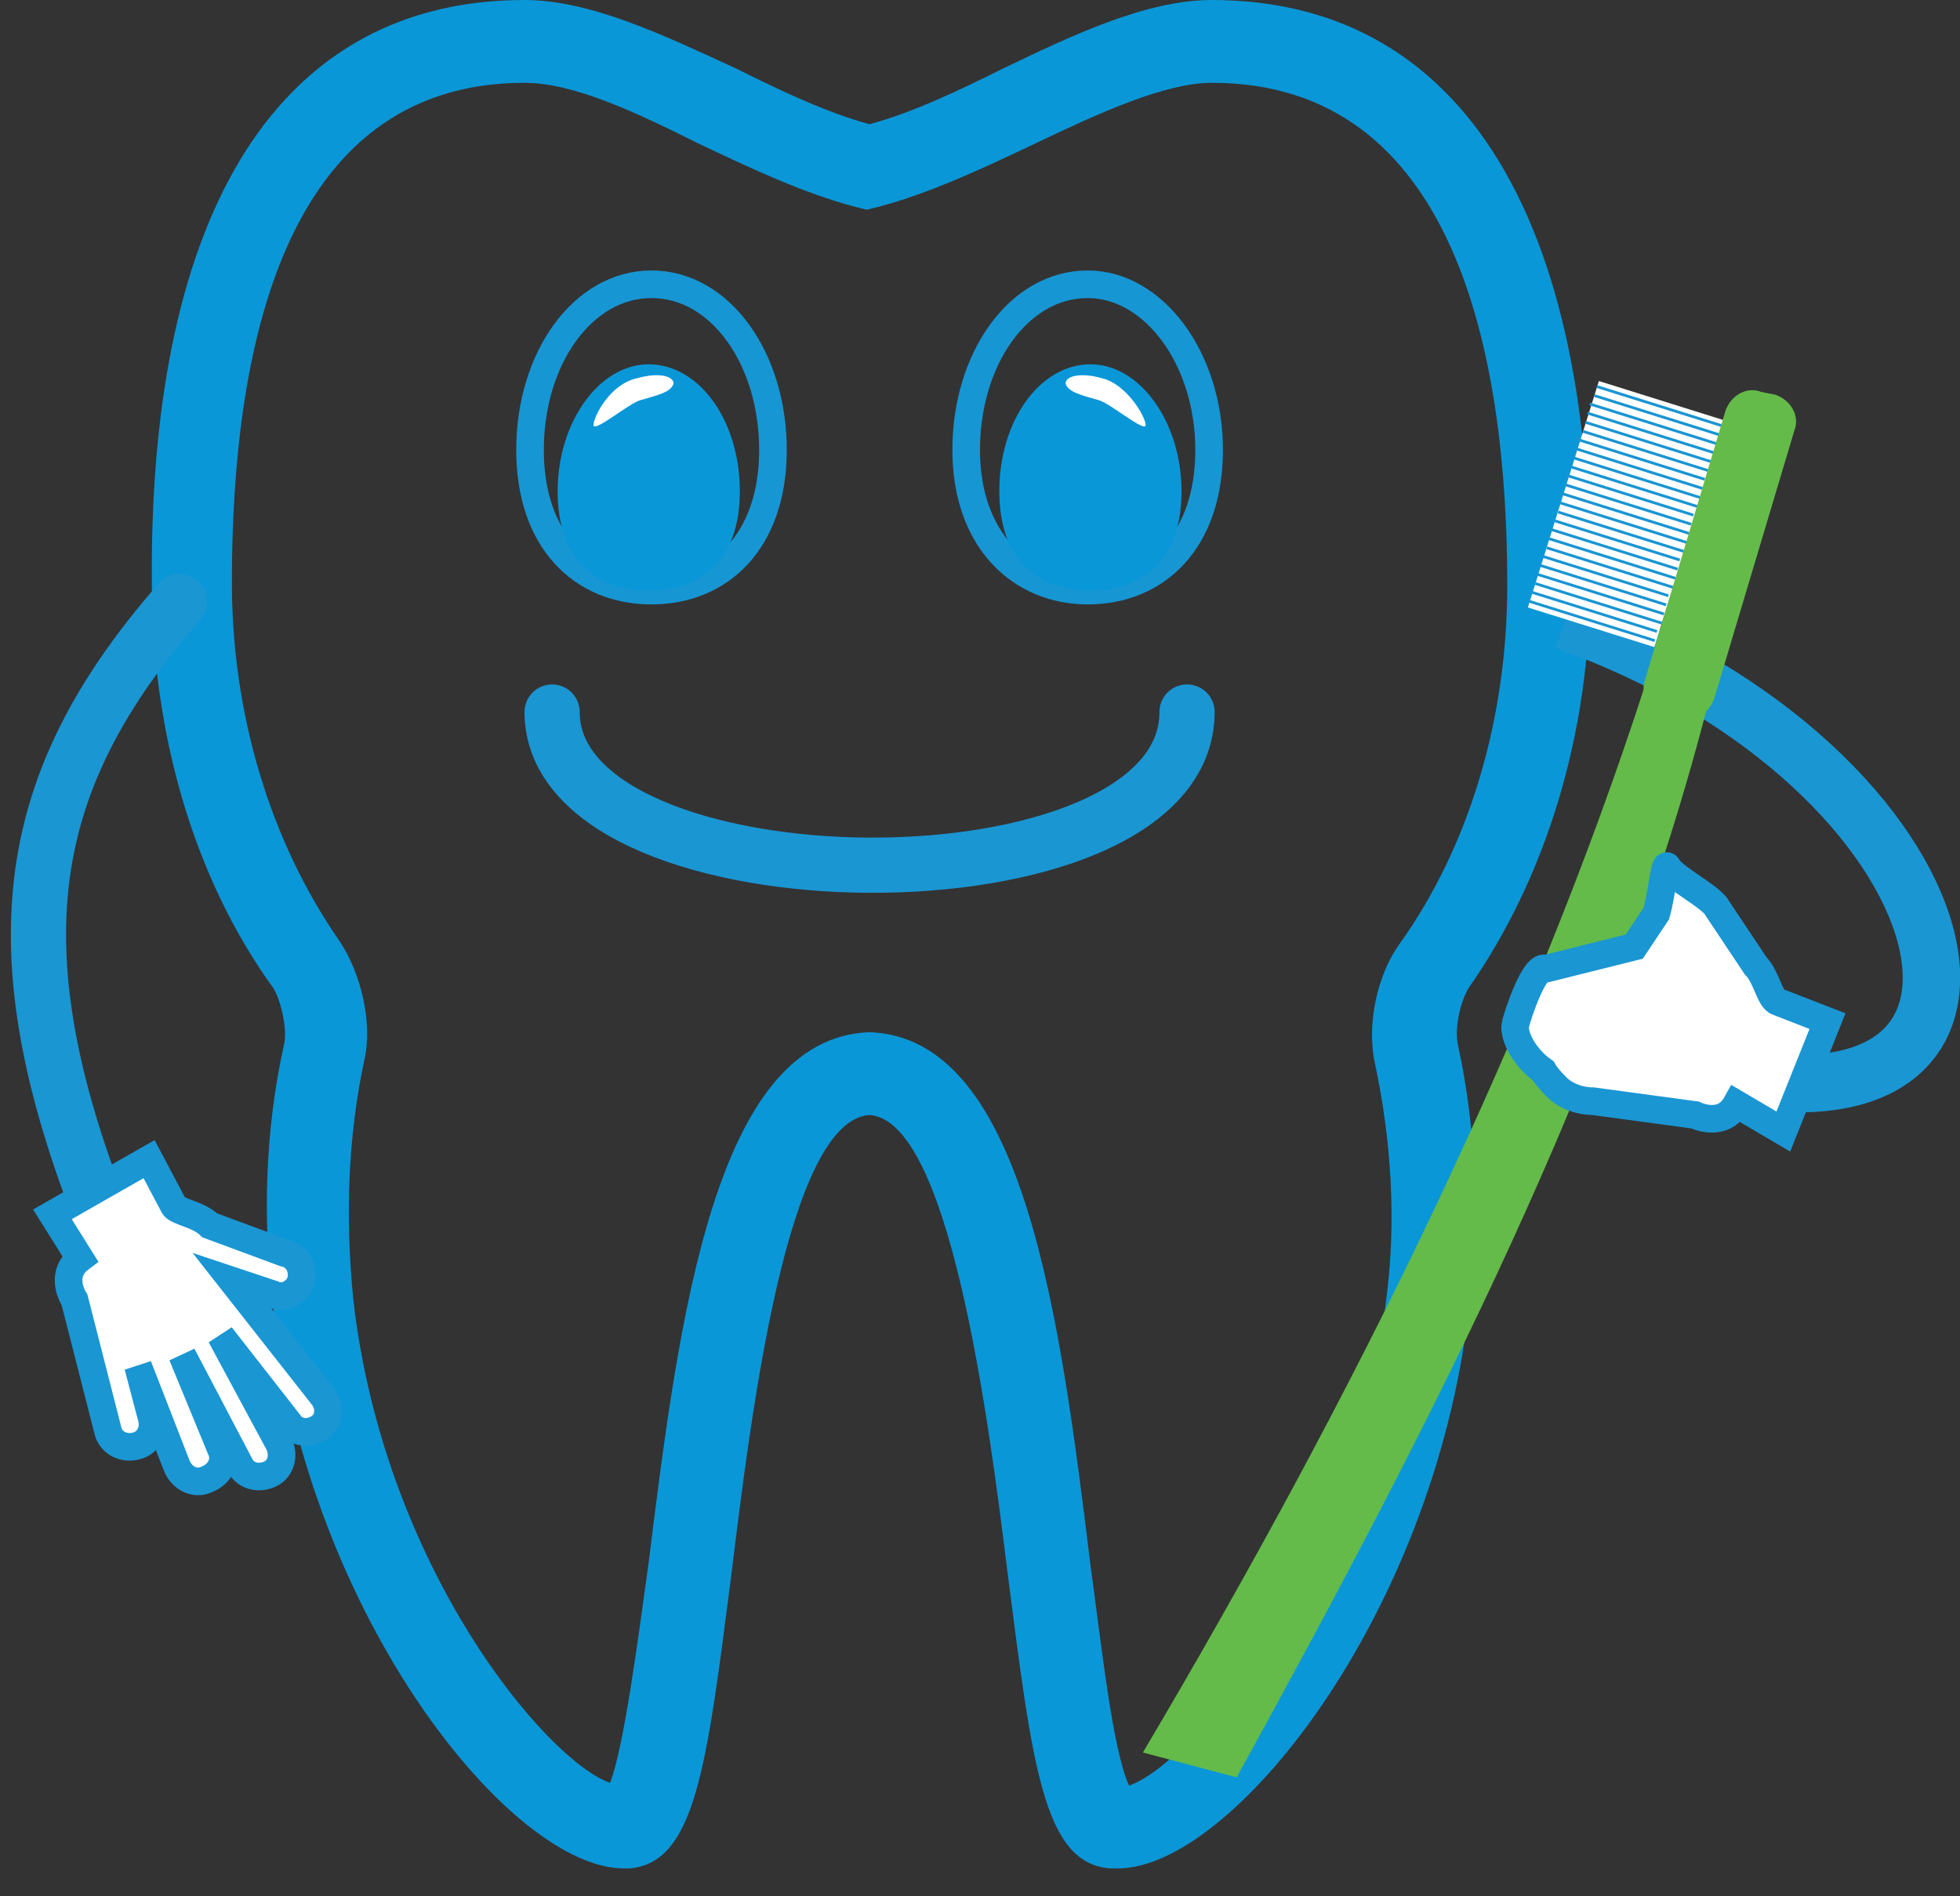 <?xml version="1.0" encoding="utf-8"?>
<!-- Generator: Adobe Illustrator 19.2.1, SVG Export Plug-In . SVG Version: 6.00 Build 0)  -->
<svg version="1.1" id="Layer_1" xmlns="http://www.w3.org/2000/svg" xmlns:xlink="http://www.w3.org/1999/xlink" x="0px" y="0px"
	 viewBox="0 0 71 68.7" style="enable-background:new 0 0 71 68.7;" xml:space="preserve">
<rect x="0" y="0" width="71" height="68.7" fill="#333333" stroke="none"/>
<style type="text/css">
	.st0{fill:#0A97D8;}
	.st1{fill:none;stroke:#1A96D3;stroke-width:2;stroke-linecap:round;stroke-miterlimit:10;}
	.st2{fill:none;stroke:#1796D4;stroke-miterlimit:10;}
	.st3{fill:#FFFFFF;}
	.st4{fill:#FFFFFF;stroke:#1A96D3;stroke-miterlimit:10;}
	.st5{fill:none;stroke:#1A96D3;stroke-width:2.081;stroke-miterlimit:10;}
	.st6{fill:#64BB49;}
	.st7{fill:#1995D3;}
</style>
<g>
	<g>
		<path class="st0" d="M40.5,67.7L40.5,67.7c-0.1,0-0.2,0-0.3,0c-2.4-0.2-2.8-3.7-3.7-10.7c-0.7-5.7-2.1-16.4-5-16.6
			c-3,0.2-4.3,10.9-5,16.6c-0.9,7-1.3,10.5-3.7,10.7c-0.1,0-0.1,0-0.2,0c-4.1,0-11.4-9.1-12.7-20.3c-0.4-3.2-0.3-6.5,0.4-9.6
			c0.1-0.5-0.1-1.5-0.4-2c-2.9-4-4.4-9.3-4.4-14.7C5.4,7.5,10.2,0,19,0c2.4,0,5.1,1.3,7.7,2.5c1.6,0.8,3.3,1.6,4.8,2
			c1.5-0.4,3.2-1.2,4.8-2C38.8,1.3,41.5,0,43.9,0c8.8,0,13.7,7.5,13.7,21.1c0,5.5-1.6,10.7-4.4,14.7c-0.3,0.5-0.5,1.4-0.4,2
			c0.7,3.2,0.8,6.4,0.4,9.7C51.9,58.6,44.6,67.7,40.5,67.7z M31.5,37.4L31.5,37.4c5.6,0.2,6.9,10.3,8,19.3c0.4,2.9,0.8,6.7,1.4,8
			c2.3-0.8,8.2-7.8,9.3-17.5c0.4-2.9,0.2-5.9-0.4-8.7c-0.3-1.4,0.1-3.2,0.9-4.3c2.5-3.5,3.9-8.1,3.9-13C54.6,12.8,52.7,3,43.9,3
			c-1.7,0-4.1,1.1-6.4,2.2c-1.9,0.9-3.8,1.8-5.7,2.3l-0.4,0.1l-0.4-0.1c-1.9-0.5-3.8-1.4-5.7-2.3C23.1,4.1,20.8,3,19,3
			C10.2,3,8.4,12.8,8.4,21.1c0,4.8,1.4,9.4,3.9,13c0.8,1.2,1.2,3,0.9,4.3c-0.6,2.8-0.7,5.7-0.4,8.7c1.1,9.7,7,16.7,9.3,17.5
			c0.5-1.3,1-5.1,1.4-8C24.6,47.7,25.9,37.6,31.5,37.4L31.5,37.4z"/>
	</g>
	<path class="st1" d="M20,25.8c0,7.3,23,7.5,23,0"/>
	<g>
		<g>
			<g>
				<path class="st2" d="M43.8,16.3c0,3.3-1.9,5.1-4.4,5.1c-2.4,0-4.4-1.8-4.4-5.1s1.9-6,4.4-6C41.8,10.3,43.8,13,43.8,16.3z"/>
				<path class="st0" d="M42.8,17.8c0,2.6-1.5,3.6-3.3,3.6c-1.8,0-3.3-1-3.3-3.6s1.5-4.6,3.3-4.6C41.3,13.2,42.8,15.3,42.8,17.8z"/>
			</g>
			<path class="st3" d="M41.5,15.4c0,0.3-1.3-0.8-1.7-0.9c-0.7-0.2-1.1-0.3-1.2-0.6c0-0.3,0.6-0.4,1.3-0.2
				C40.8,13.9,41.5,15.1,41.5,15.4z"/>
		</g>
		<g>
			<path class="st2" d="M19.2,16.3c0,3.3,1.9,5.1,4.4,5.1s4.4-1.8,4.4-5.1s-1.9-6-4.4-6S19.2,13,19.2,16.3z"/>
			<path class="st0" d="M20.2,17.8c0,2.6,1.5,3.6,3.3,3.6s3.3-1,3.3-3.6s-1.5-4.6-3.3-4.6S20.2,15.3,20.2,17.8z"/>
		</g>
		<path class="st3" d="M21.5,15.4c0,0.3,1.3-0.8,1.7-0.9c0.7-0.2,1.1-0.3,1.2-0.6c0-0.3-0.6-0.4-1.3-0.2
			C22.1,13.9,21.5,15.1,21.5,15.4z"/>
	</g>
	<g>
		<path class="st1" d="M5.2,47.6c-5.6-12.1-4.9-18.7,1.3-25.8"/>
		<path class="st4" d="M10.9,46.4c-0.1,0.4-0.6,0.7-1,0.5l-1.5-0.5l3.3,4.2c0.3,0.4,0.2,0.9-0.1,1.1c-0.4,0.3-0.9,0.2-1.1-0.1
			l-2.5-3.2l2.1,3.9c0.2,0.4,0.1,0.9-0.3,1.1c-0.4,0.2-0.9,0.1-1.1-0.3l-2.1-4l1.4,3.4c0.2,0.4,0,0.9-0.5,1.1
			c-0.4,0.2-0.9,0-1.1-0.5l-1.4-3.6l0.5,1.9c0.1,0.4-0.1,0.9-0.6,1c-0.4,0.1-0.9-0.1-1-0.6l-1.2-4.7c0,0-0.6-0.9,0.2-1.5L1.9,44
			l3.5-2l0.9,1.7c0.1,0.2,0.9,0.3,1.3,0.7l2.7,1C10.8,45.5,11,46,10.9,46.4z"/>
	</g>
	<path class="st5" d="M61.7,38.8c13.2,3.2,9.9-11-5-16.3"/>
	<g>
		<path class="st6" d="M41.4,63.5l3.4,0.9c7.2-13.1,13.7-25.7,17.1-39l-2.3-0.6C55.5,37.5,49.1,50.5,41.4,63.5z"/>
		<g>
			
				<rect x="56.5" y="14.3" transform="matrix(-0.954 -0.299 0.299 -0.954 109.553 53.982)" class="st3" width="4.8" height="8.6"/>
			<g>
				
					<rect x="60.1" y="12.3" transform="matrix(-0.299 0.954 -0.954 -0.299 92.14 -38.265)" class="st7" width="0.1" height="4.8"/>
				
					<rect x="60" y="12.6" transform="matrix(-0.299 0.954 -0.954 -0.299 92.317 -37.749)" class="st7" width="0.1" height="4.8"/>
				
					<rect x="59.9" y="13" transform="matrix(-0.299 0.954 -0.954 -0.299 92.494 -37.233)" class="st7" width="0.1" height="4.8"/>
				
					<rect x="59.8" y="13.3" transform="matrix(-0.299 0.954 -0.954 -0.299 92.671 -36.716)" class="st7" width="0.1" height="4.8"/>
				
					<rect x="59.7" y="13.6" transform="matrix(-0.299 0.954 -0.954 -0.299 92.847 -36.2)" class="st7" width="0.1" height="4.8"/>
				
					<rect x="59.6" y="13.9" transform="matrix(-0.299 0.954 -0.954 -0.299 93.025 -35.683)" class="st7" width="0.1" height="4.8"/>
				
					<rect x="59.5" y="14.3" transform="matrix(-0.299 0.954 -0.954 -0.299 93.201 -35.167)" class="st7" width="0.1" height="4.8"/>
				
					<rect x="59.4" y="14.6" transform="matrix(-0.299 0.954 -0.954 -0.299 93.378 -34.651)" class="st7" width="0.1" height="4.8"/>
				
					<rect x="59.3" y="14.9" transform="matrix(-0.299 0.954 -0.954 -0.299 93.555 -34.134)" class="st7" width="0.1" height="4.8"/>
				
					<rect x="59.2" y="15.2" transform="matrix(-0.299 0.954 -0.954 -0.299 93.732 -33.618)" class="st7" width="0.1" height="4.8"/>
				
					<rect x="59.1" y="15.6" transform="matrix(-0.299 0.954 -0.954 -0.299 93.909 -33.101)" class="st7" width="0.1" height="4.8"/>
				
					<rect x="59" y="15.9" transform="matrix(-0.299 0.954 -0.954 -0.299 94.086 -32.585)" class="st7" width="0.1" height="4.8"/>
				
					<rect x="58.9" y="16.2" transform="matrix(-0.299 0.954 -0.954 -0.299 94.263 -32.068)" class="st7" width="0.1" height="4.8"/>
				
					<rect x="58.8" y="16.5" transform="matrix(-0.299 0.954 -0.954 -0.299 94.44 -31.552)" class="st7" width="0.1" height="4.8"/>
				
					<rect x="58.7" y="16.8" transform="matrix(-0.299 0.954 -0.954 -0.299 94.617 -31.035)" class="st7" width="0.1" height="4.8"/>
				
					<rect x="58.6" y="17.2" transform="matrix(-0.299 0.954 -0.954 -0.299 94.794 -30.519)" class="st7" width="0.1" height="4.8"/>
				
					<rect x="58.5" y="17.5" transform="matrix(-0.299 0.954 -0.954 -0.299 94.971 -30.003)" class="st7" width="0.1" height="4.8"/>
				
					<rect x="58.4" y="17.8" transform="matrix(-0.299 0.954 -0.954 -0.299 95.148 -29.486)" class="st7" width="0.1" height="4.8"/>
				
					<rect x="58.3" y="18.1" transform="matrix(-0.299 0.954 -0.954 -0.299 95.325 -28.97)" class="st7" width="0.1" height="4.8"/>
				
					<rect x="58.2" y="18.5" transform="matrix(-0.299 0.954 -0.954 -0.299 95.501 -28.453)" class="st7" width="0.1" height="4.8"/>
				
					<rect x="58.1" y="18.8" transform="matrix(-0.299 0.954 -0.954 -0.299 95.678 -27.937)" class="st7" width="0.1" height="4.8"/>
				
					<rect x="58" y="19.1" transform="matrix(-0.299 0.954 -0.954 -0.299 95.855 -27.421)" class="st7" width="0.1" height="4.8"/>
				
					<rect x="57.9" y="19.4" transform="matrix(-0.299 0.954 -0.954 -0.299 96.032 -26.904)" class="st7" width="0.1" height="4.8"/>
				
					<rect x="57.8" y="19.8" transform="matrix(-0.299 0.954 -0.954 -0.299 96.209 -26.388)" class="st7" width="0.1" height="4.8"/>
				
					<rect x="57.7" y="20.1" transform="matrix(-0.299 0.954 -0.954 -0.299 96.386 -25.871)" class="st7" width="0.1" height="4.8"/>
			</g>
			<path class="st6" d="M60.3,25.9l0.5,0.1c0.5,0.2,1.1-0.1,1.3-0.7l2.9-9.7c0.2-0.5-0.1-1.1-0.7-1.3l-0.5-0.1
				c-0.5-0.2-1.1,0.1-1.3,0.7l-2.9,9.7C59.4,25.1,59.7,25.7,60.3,25.9z"/>
		</g>
	</g>
	<path class="st4" d="M60.4,31.4c-0.1-0.2-0.2,1-0.4,1.7l-0.8,1.2l-3.2,0.8c-0.4-0.2-1,1.6-1.1,2c-0.1,0.4,0.3,1.2,1,1.7
		c0,0,0.1,0.2,0.5,0.6c0.3,0.3,0.8,0.5,1.3,0.5l3.7,0.5c0,0,1,0.5,1.5-0.4l1.7,1l1.6-4l-1.8-0.7c-0.3-0.1-0.4-0.9-0.8-1.3l-1.4-2.1
		C62,32.5,60.6,31.8,60.4,31.4z"/>
</g>
</svg>
